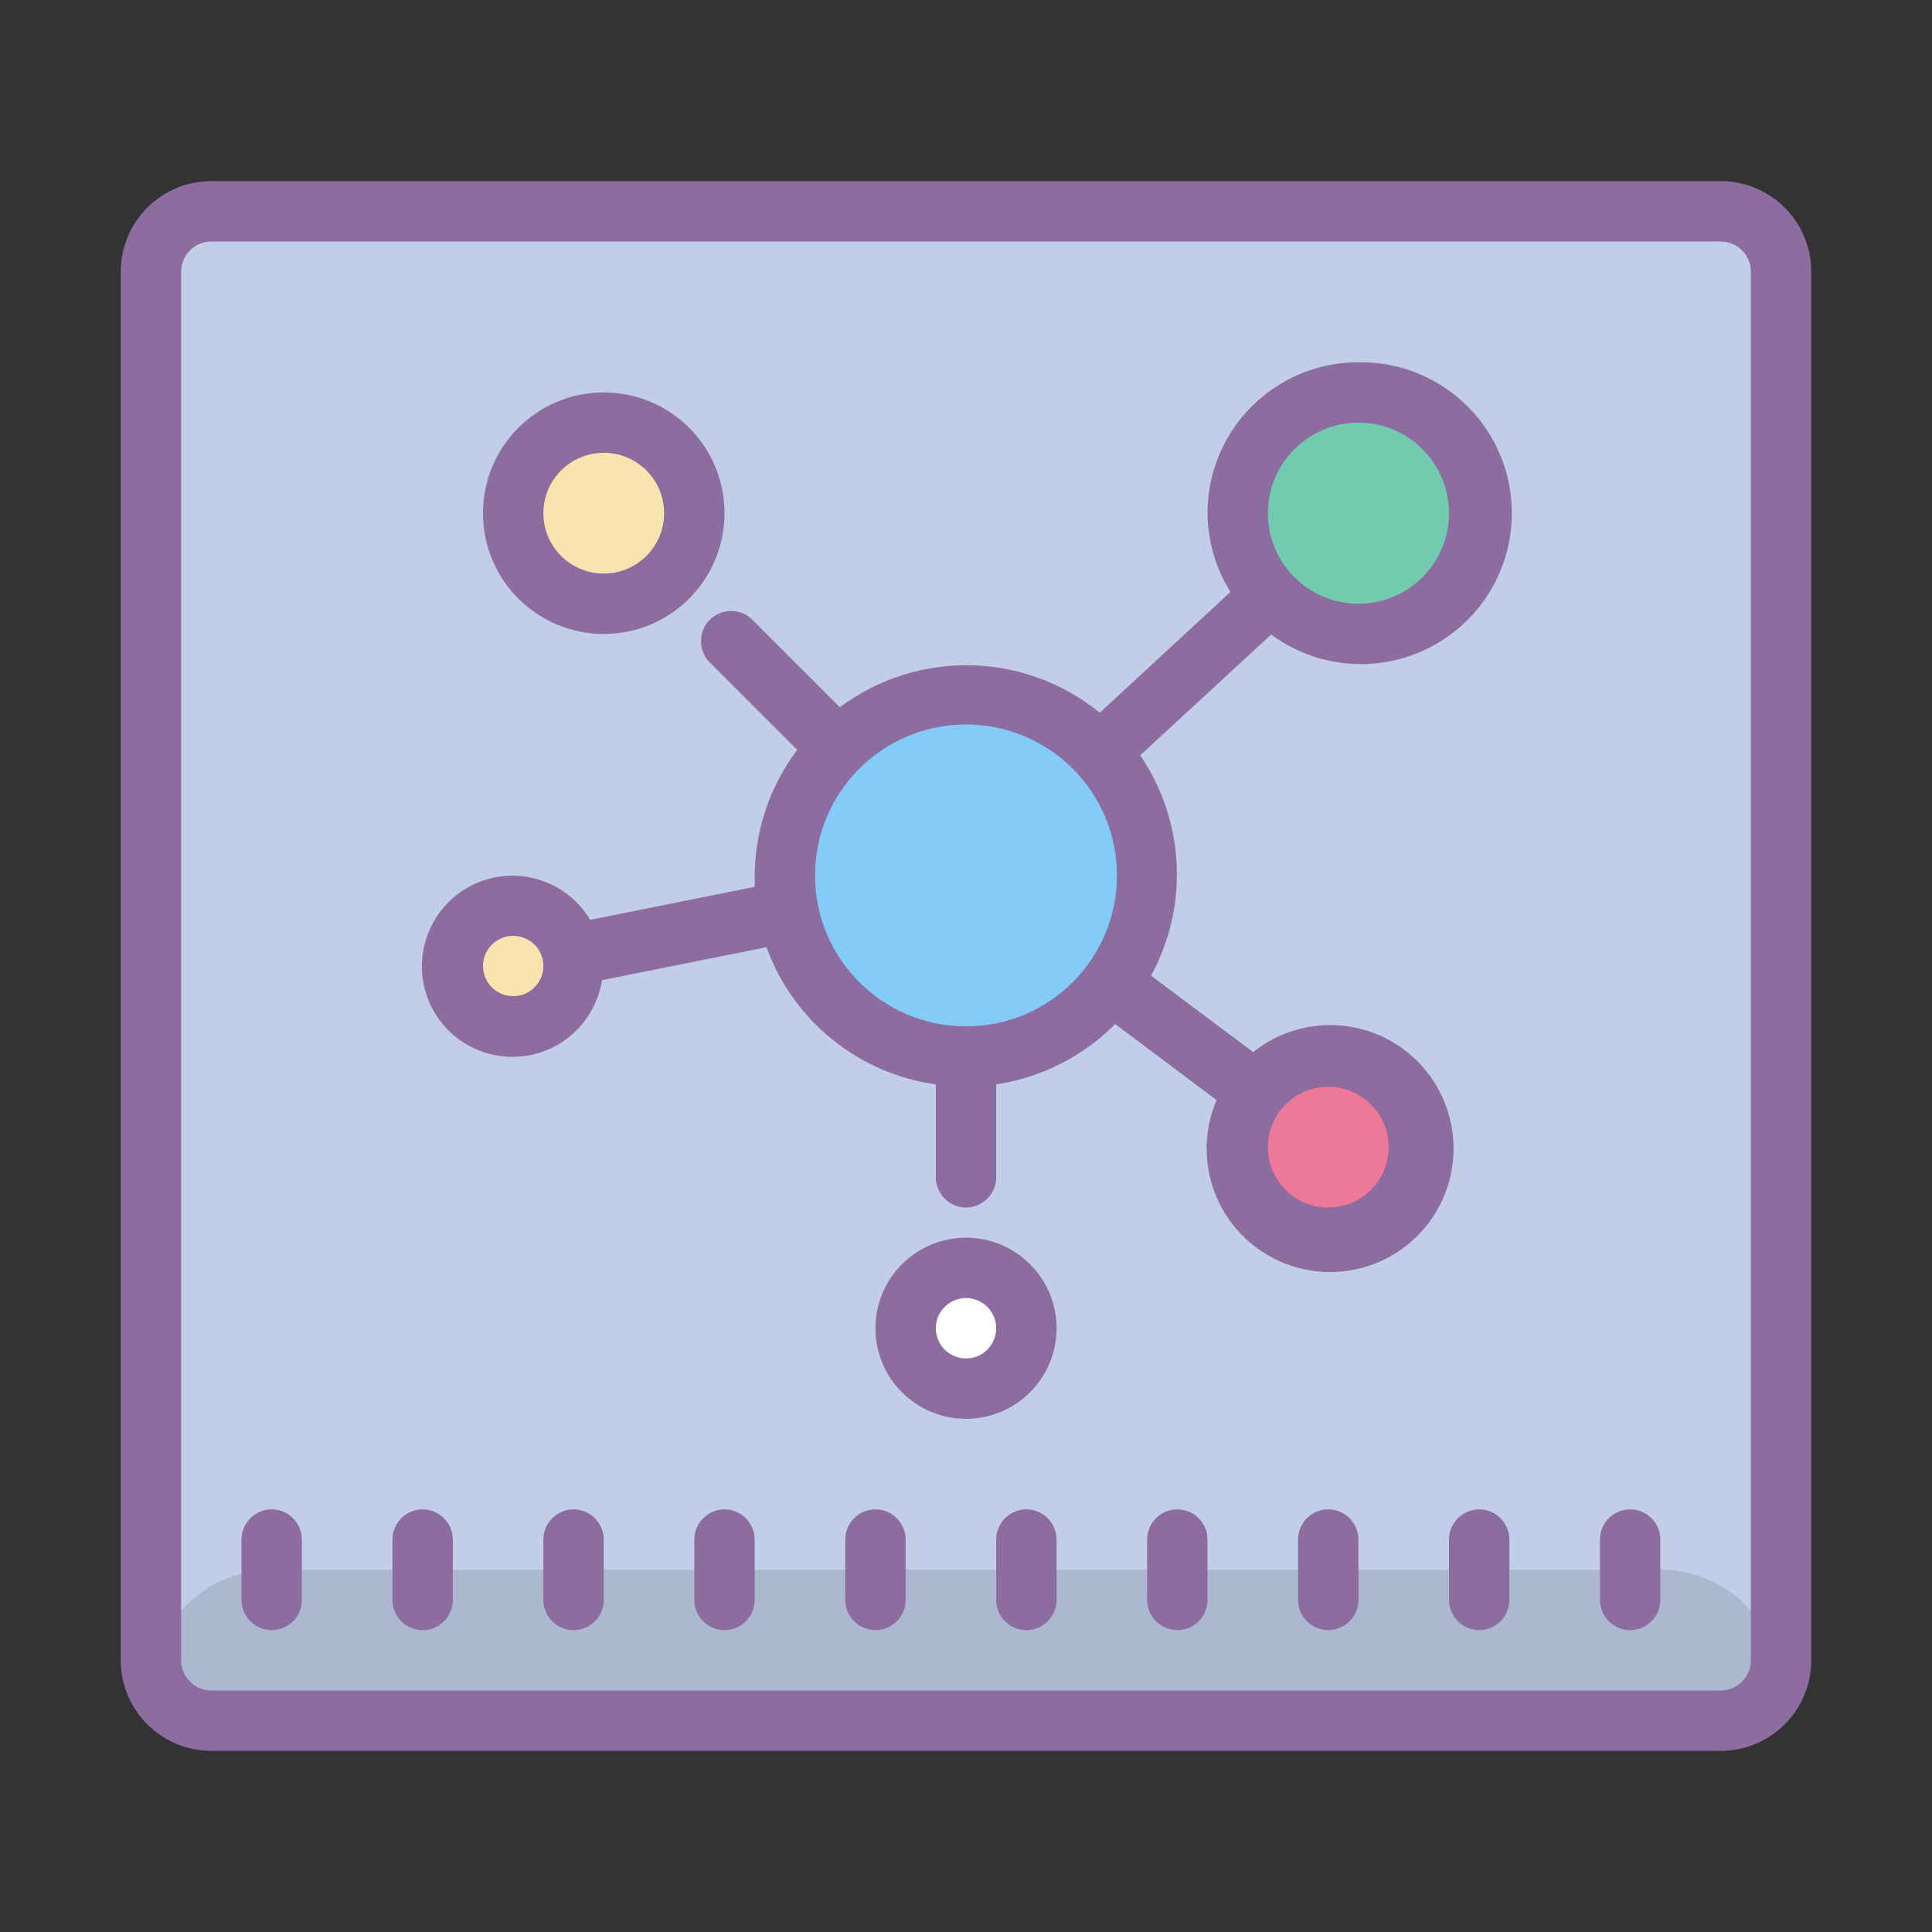 <?xml version="1.0" encoding="UTF-8"?>
<svg xmlns="http://www.w3.org/2000/svg" xmlns:xlink="http://www.w3.org/1999/xlink" width="64pt" height="64pt" viewBox="0 0 64 64" version="1.1">
<rect x="0" y="0" width="64" height="64" fill="#333333" stroke="none"/>
<g id="surface1">
<path style=" stroke:none;fill-rule:nonzero;fill:#C2CDE7;fill-opacity:1;" d="M 7 7 L 57 7 C 58.105 7 59 7.895 59 9 L 59 55 C 59 56.105 58.105 57 57 57 L 7 57 C 5.895 57 5 56.105 5 55 L 5 9 C 5 7.895 5.895 7 7 7 Z "/>
<path style=" stroke:none;fill-rule:nonzero;fill:#ACB7D0;fill-opacity:1;" d="M 9 52 L 55 52 C 57.211 52 59 53.789 59 56 C 59 56.551 58.551 57 58 57 L 6 57 C 5.449 57 5 56.551 5 56 C 5 53.789 6.789 52 9 52 Z "/>
<path style=" stroke:none;fill-rule:nonzero;fill:#85CBF8;fill-opacity:1;" d="M 38 29 C 38 32.312 35.312 35 32 35 C 28.688 35 26 32.312 26 29 C 26 25.688 28.688 23 32 23 C 35.312 23 38 25.688 38 29 Z "/>
<path style=" stroke:none;fill-rule:nonzero;fill:#72CAAF;fill-opacity:1;" d="M 49 17 C 49 19.211 47.211 21 45 21 C 42.789 21 41 19.211 41 17 C 41 14.789 42.789 13 45 13 C 47.211 13 49 14.789 49 17 Z "/>
<path style=" stroke:none;fill-rule:nonzero;fill:#FFFFFF;fill-opacity:1;" d="M 34 44 C 34 45.105 33.105 46 32 46 C 30.895 46 30 45.105 30 44 C 30 42.895 30.895 42 32 42 C 33.105 42 34 42.895 34 44 Z "/>
<path style=" stroke:none;fill-rule:nonzero;fill:#ED7899;fill-opacity:1;" d="M 47 38 C 47 39.656 45.656 41 44 41 C 42.344 41 41 39.656 41 38 C 41 36.344 42.344 35 44 35 C 45.656 35 47 36.344 47 38 Z "/>
<path style=" stroke:none;fill-rule:nonzero;fill:#F9E3AE;fill-opacity:1;" d="M 23 17 C 23 18.656 21.656 20 20 20 C 18.344 20 17 18.656 17 17 C 17 15.344 18.344 14 20 14 C 21.656 14 23 15.344 23 17 Z "/>
<path style=" stroke:none;fill-rule:nonzero;fill:#F9E3AE;fill-opacity:1;" d="M 19 32 C 19 33.105 18.105 34 17 34 C 15.895 34 15 33.105 15 32 C 15 30.895 15.895 30 17 30 C 18.105 30 19 30.895 19 32 Z "/>
<path style=" stroke:none;fill-rule:nonzero;fill:#8D6C9F;fill-opacity:1;" d="M 14 50 C 13.449 50 13 50.449 13 51 L 13 53 C 13 53.551 13.449 54 14 54 C 14.551 54 15 53.551 15 53 L 15 51 C 15 50.449 14.551 50 14 50 Z "/>
<path style=" stroke:none;fill-rule:nonzero;fill:#8D6C9F;fill-opacity:1;" d="M 9 50 C 8.449 50 8 50.449 8 51 L 8 53 C 8 53.551 8.449 54 9 54 C 9.551 54 10 53.551 10 53 L 10 51 C 10 50.449 9.551 50 9 50 Z "/>
<path style=" stroke:none;fill-rule:nonzero;fill:#8D6C9F;fill-opacity:1;" d="M 29 50 C 28.449 50 28 50.449 28 51 L 28 53 C 28 53.551 28.449 54 29 54 C 29.551 54 30 53.551 30 53 L 30 51 C 30 50.449 29.551 50 29 50 Z "/>
<path style=" stroke:none;fill-rule:nonzero;fill:#8D6C9F;fill-opacity:1;" d="M 34 50 C 33.449 50 33 50.449 33 51 L 33 53 C 33 53.551 33.449 54 34 54 C 34.551 54 35 53.551 35 53 L 35 51 C 35 50.449 34.551 50 34 50 Z "/>
<path style=" stroke:none;fill-rule:nonzero;fill:#8D6C9F;fill-opacity:1;" d="M 39 50 C 38.449 50 38 50.449 38 51 L 38 53 C 38 53.551 38.449 54 39 54 C 39.551 54 40 53.551 40 53 L 40 51 C 40 50.449 39.551 50 39 50 Z "/>
<path style=" stroke:none;fill-rule:nonzero;fill:#8D6C9F;fill-opacity:1;" d="M 44 50 C 43.449 50 43 50.449 43 51 L 43 53 C 43 53.551 43.449 54 44 54 C 44.551 54 45 53.551 45 53 L 45 51 C 45 50.449 44.551 50 44 50 Z "/>
<path style=" stroke:none;fill-rule:nonzero;fill:#8D6C9F;fill-opacity:1;" d="M 49 50 C 48.449 50 48 50.449 48 51 L 48 53 C 48 53.551 48.449 54 49 54 C 49.551 54 50 53.551 50 53 L 50 51 C 50 50.449 49.551 50 49 50 Z "/>
<path style=" stroke:none;fill-rule:nonzero;fill:#8D6C9F;fill-opacity:1;" d="M 54 50 C 53.449 50 53 50.449 53 51 L 53 53 C 53 53.551 53.449 54 54 54 C 54.551 54 55 53.551 55 53 L 55 51 C 55 50.449 54.551 50 54 50 Z "/>
<path style=" stroke:none;fill-rule:nonzero;fill:#8D6C9F;fill-opacity:1;" d="M 19 50 C 18.449 50 18 50.449 18 51 L 18 53 C 18 53.551 18.449 54 19 54 C 19.551 54 20 53.551 20 53 L 20 51 C 20 50.449 19.551 50 19 50 Z "/>
<path style=" stroke:none;fill-rule:nonzero;fill:#8D6C9F;fill-opacity:1;" d="M 24 50 C 23.449 50 23 50.449 23 51 L 23 53 C 23 53.551 23.449 54 24 54 C 24.551 54 25 53.551 25 53 L 25 51 C 25 50.449 24.551 50 24 50 Z "/>
<path style=" stroke:none;fill-rule:nonzero;fill:#8D6C9F;fill-opacity:1;" d="M 57 6 L 7 6 C 5.344 6 4 7.344 4 9 L 4 55 C 4 56.656 5.344 58 7 58 L 57 58 C 58.656 58 60 56.656 60 55 L 60 9 C 60 7.344 58.656 6 57 6 Z M 58 55 C 58 55.551 57.551 56 57 56 L 7 56 C 6.449 56 6 55.551 6 55 L 6 9 C 6 8.449 6.449 8 7 8 L 57 8 C 57.551 8 58 8.449 58 9 Z "/>
<path style=" stroke:none;fill-rule:nonzero;fill:#8D6C9F;fill-opacity:1;" d="M 20 21 C 22.211 21 24 19.211 24 17 C 24 14.789 22.211 13 20 13 C 17.789 13 16 14.789 16 17 C 16 19.211 17.789 21 20 21 Z M 20 15 C 21.105 15 22 15.895 22 17 C 22 18.105 21.105 19 20 19 C 18.895 19 18 18.105 18 17 C 18 15.895 18.895 15 20 15 Z "/>
<path style=" stroke:none;fill-rule:nonzero;fill:#8D6C9F;fill-opacity:1;" d="M 32 41 C 30.344 41 29 42.344 29 44 C 29 45.656 30.344 47 32 47 C 33.656 47 35 45.656 35 44 C 35 42.344 33.656 41 32 41 Z M 32 45 C 31.449 45 31 44.551 31 44 C 31 43.449 31.449 43 32 43 C 32.551 43 33 43.449 33 44 C 33 44.551 32.551 45 32 45 Z "/>
<path style=" stroke:none;fill-rule:nonzero;fill:#8D6C9F;fill-opacity:1;" d="M 45 12 C 42.238 12 40 14.238 40 17 C 40.008 17.922 40.27 18.828 40.762 19.609 L 36.43 23.609 C 33.941 21.582 30.391 21.508 27.82 23.43 L 24.871 20.48 C 24.473 20.141 23.883 20.164 23.512 20.531 C 23.145 20.902 23.121 21.492 23.461 21.891 L 26.41 24.84 C 25.504 26.039 25.012 27.496 25 29 C 25 29.129 25 29.25 25 29.379 L 19.551 30.469 C 18.801 29.219 17.262 28.688 15.902 29.207 C 14.543 29.73 13.754 31.152 14.031 32.586 C 14.309 34.016 15.578 35.039 17.035 35.008 C 18.492 34.98 19.715 33.91 19.941 32.469 L 25.391 31.379 C 26.277 33.816 28.434 35.562 31 35.922 L 31 39 C 31 39.551 31.449 40 32 40 C 32.551 40 33 39.551 33 39 L 33 35.922 C 34.496 35.695 35.879 34.996 36.941 33.922 L 40.301 36.441 C 39.488 38.34 40.219 40.543 42.004 41.582 C 43.789 42.621 46.066 42.168 47.316 40.523 C 48.566 38.883 48.395 36.562 46.918 35.121 C 45.445 33.68 43.125 33.562 41.512 34.852 L 38.129 32.32 C 39.391 30.012 39.25 27.191 37.77 25.02 L 42.109 21.02 C 43.863 22.316 46.258 22.328 48.02 21.043 C 49.785 19.762 50.516 17.484 49.824 15.414 C 49.133 13.348 47.18 11.965 45 12 Z M 17 33 C 16.449 33 16 32.551 16 32 C 16 31.449 16.449 31 17 31 C 17.551 31 18 31.449 18 32 C 18 32.551 17.551 33 17 33 Z M 32 34 C 29.238 34 27 31.762 27 29 C 27 26.238 29.238 24 32 24 C 34.762 24 37 26.238 37 29 C 37 31.762 34.762 34 32 34 Z M 44 36 C 45.105 36 46 36.895 46 38 C 46 39.105 45.105 40 44 40 C 42.895 40 42 39.105 42 38 C 42 36.895 42.895 36 44 36 Z M 45 20 C 43.344 20 42 18.656 42 17 C 42 15.344 43.344 14 45 14 C 46.656 14 48 15.344 48 17 C 48 18.656 46.656 20 45 20 Z "/>
</g>
</svg>
